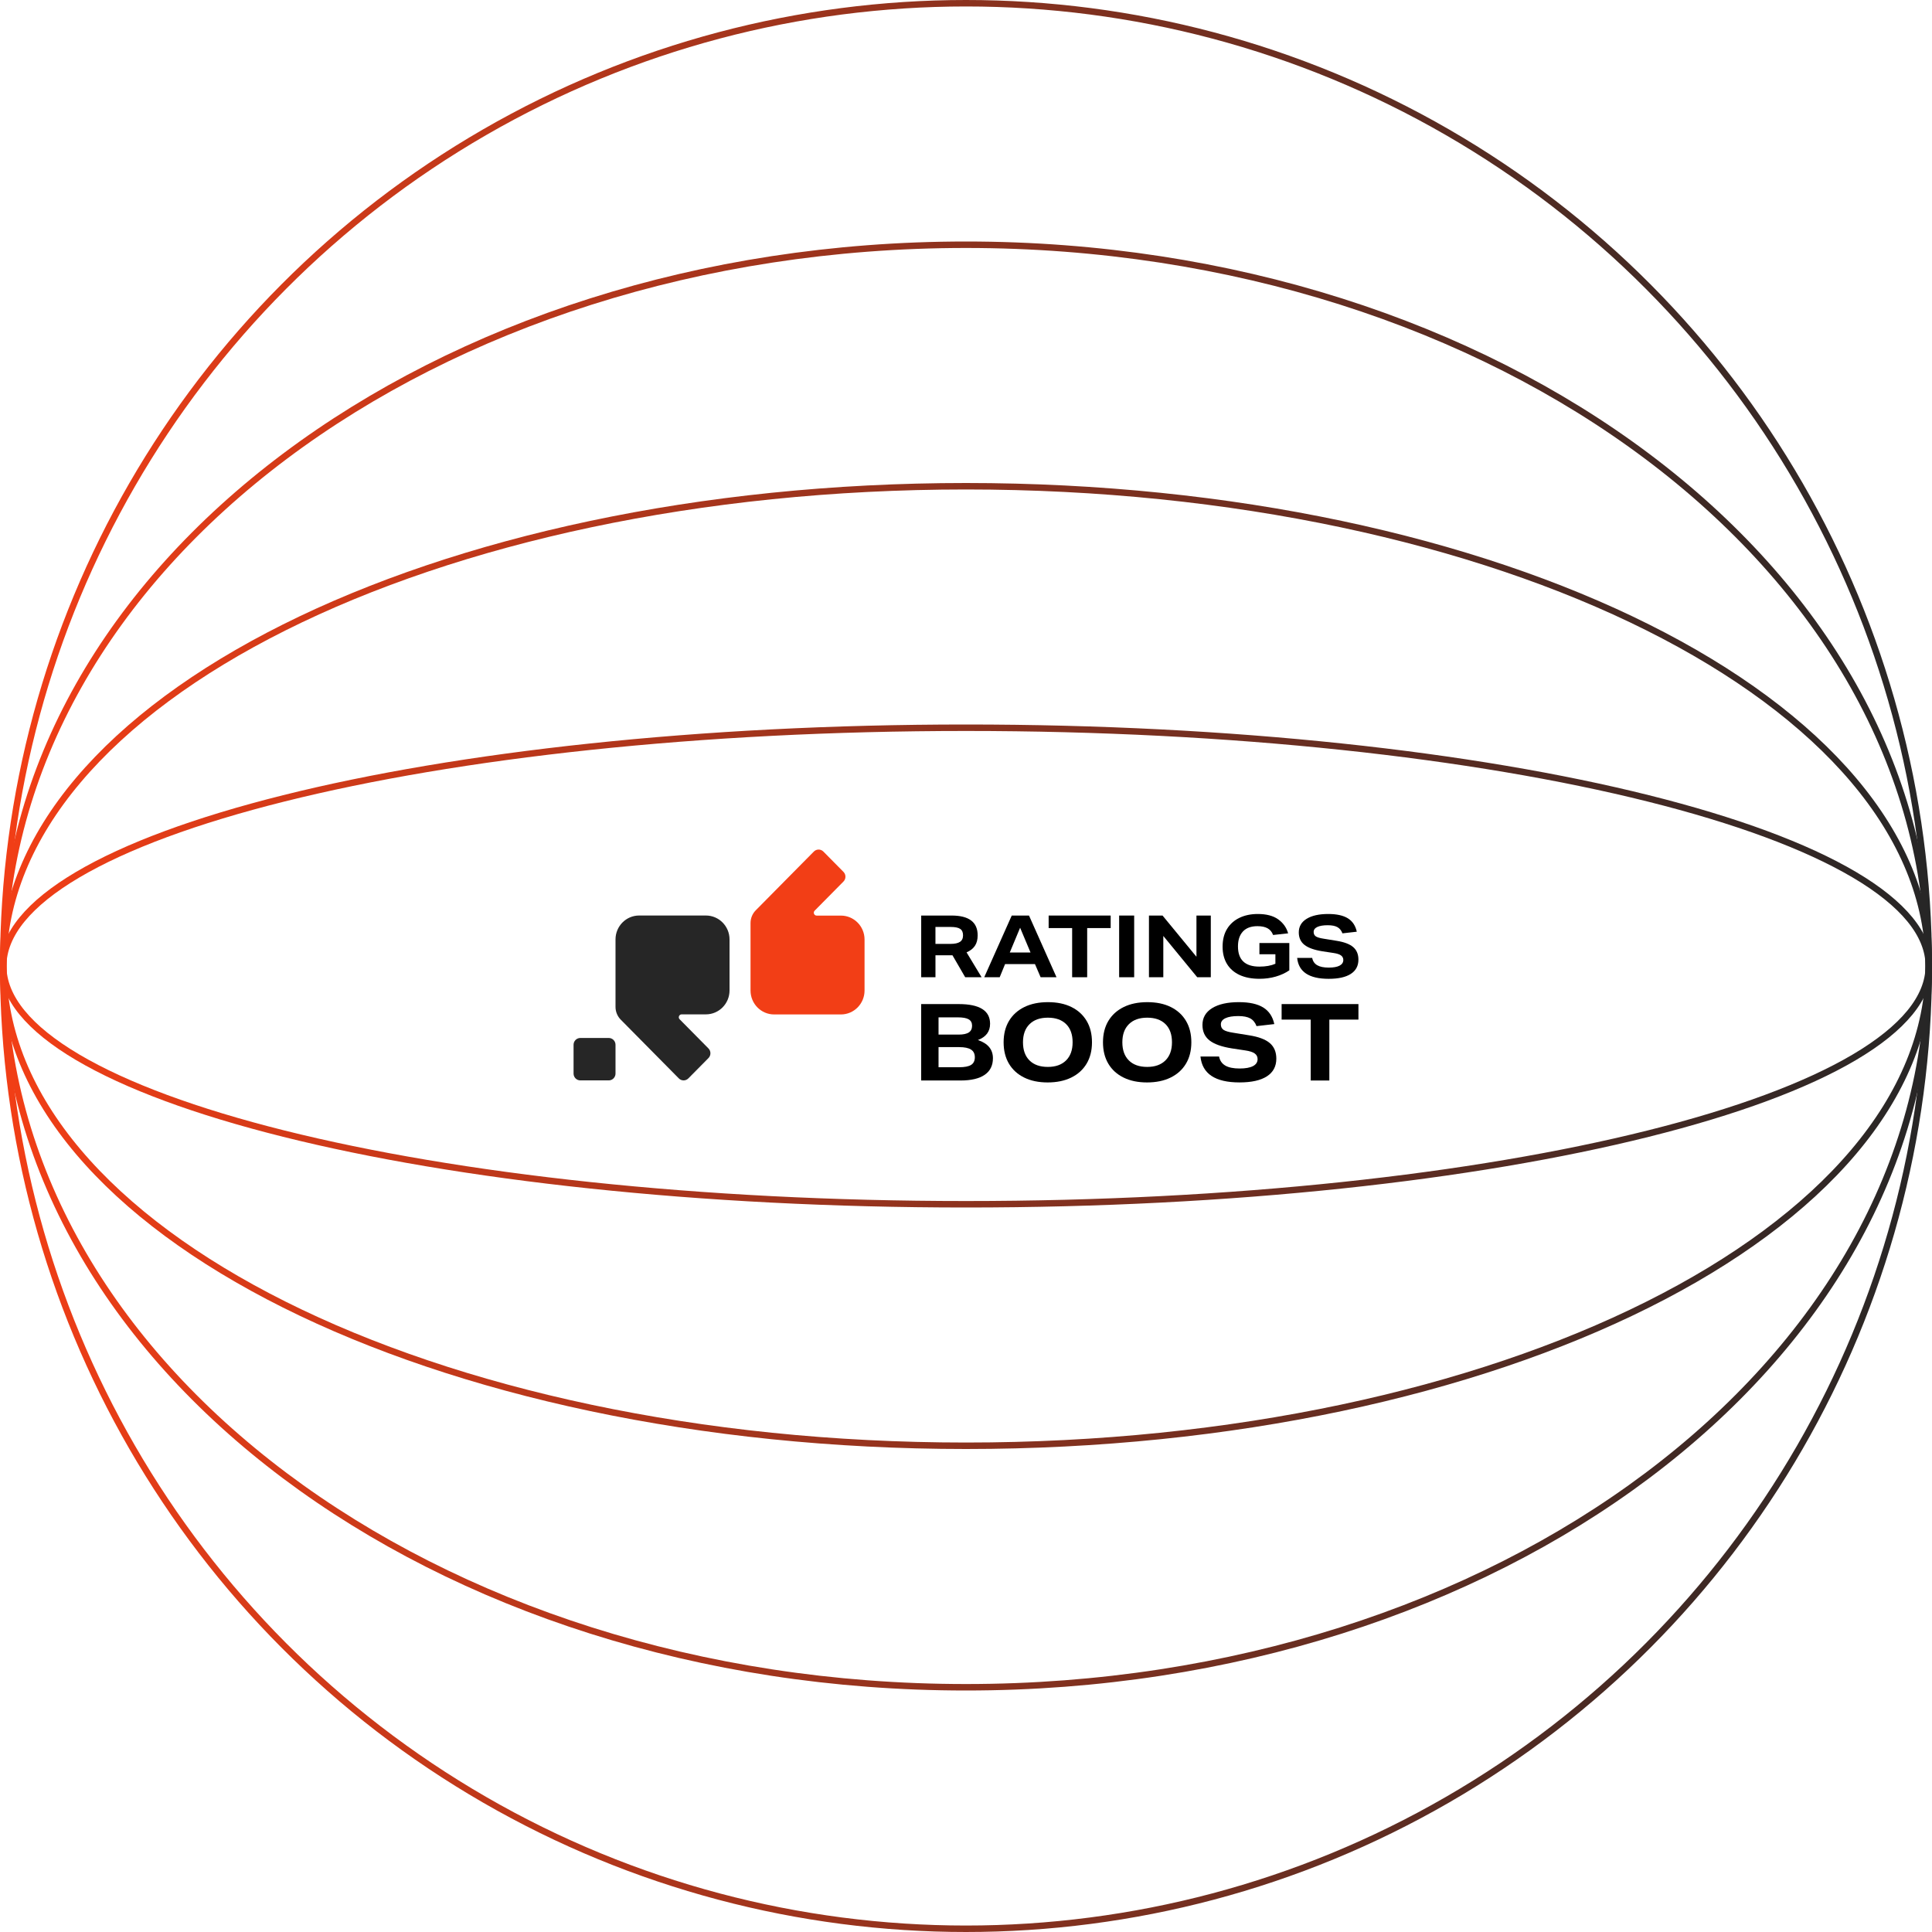 <svg width="448" height="448" viewBox="0 0 448 448" fill="none" xmlns="http://www.w3.org/2000/svg">
<path d="M224 168.75C285.813 168.75 341.749 175.015 382.21 185.13C402.446 190.189 418.77 196.201 430.016 202.848C441.312 209.524 447.25 216.697 447.25 224C447.25 231.303 441.312 238.476 430.016 245.152C418.77 251.799 402.446 257.811 382.21 262.87C341.749 272.985 285.813 279.25 224 279.25C162.187 279.25 106.251 272.985 65.79 262.87C45.554 257.811 29.23 251.799 17.984 245.152C6.688 238.476 0.75 231.303 0.75 224C0.75 216.697 6.688 209.524 17.984 202.848C29.23 196.201 45.554 190.189 65.79 185.13C106.251 175.015 162.187 168.75 224 168.75Z" stroke="url(#paint0_linear_55_2129)" stroke-width="1.5"/>
<path d="M224 112.75C285.765 112.75 341.645 125.269 382.057 145.475C422.513 165.703 447.25 193.509 447.25 224C447.25 254.491 422.513 282.297 382.057 302.525C341.645 322.731 285.765 335.25 224 335.25C162.235 335.25 106.355 322.731 65.943 302.525C25.487 282.297 0.75 254.491 0.75 224C0.75 193.509 25.487 165.703 65.943 145.475C106.355 125.269 162.235 112.75 224 112.75Z" stroke="url(#paint1_linear_55_2129)" stroke-width="1.5"/>
<path d="M224 56.75C285.709 56.75 341.548 75.51 381.942 105.806C422.336 136.101 447.25 177.897 447.25 224C447.25 270.103 422.336 311.899 381.942 342.194C341.548 372.49 285.709 391.25 224 391.25C162.291 391.25 106.452 372.49 66.058 342.194C25.664 311.899 0.75 270.103 0.75 224C0.75 177.897 25.664 136.101 66.058 105.806C106.452 75.51 162.291 56.75 224 56.75Z" stroke="url(#paint2_linear_55_2129)" stroke-width="1.5"/>
<circle cx="224" cy="224" r="223.25" stroke="url(#paint3_linear_55_2129)" stroke-width="1.5"/>
<path d="M213.609 212.3H220.661C224.69 212.3 226.704 213.829 226.704 216.89C226.704 217.892 226.487 218.709 226.051 219.345C225.616 219.979 224.975 220.477 224.13 220.837L227.618 226.607H223.815L220.863 221.518C220.783 221.518 220.698 221.518 220.604 221.518C220.513 221.518 220.407 221.518 220.287 221.518H216.919V226.607H213.611V212.3H213.609ZM223.314 216.89C223.314 216.182 223.091 215.682 222.641 215.387C222.191 215.093 221.465 214.947 220.462 214.947H216.915V218.873H220.421C221.398 218.873 222.124 218.717 222.6 218.402C223.078 218.087 223.314 217.583 223.314 216.89Z" fill="black"/>
<path d="M231.813 226.607H228.228L234.607 212.3H238.609L244.988 226.607H241.303L239.995 223.561H233.06L231.813 226.607ZM236.548 215.126L234.151 220.876H238.965L236.548 215.126Z" fill="black"/>
<path d="M248.614 215.206H243.165V212.3H257.548V215.206H252.099V226.607H248.612V215.206H248.614Z" fill="black"/>
<path d="M259.51 212.3H262.997V226.607H259.51V212.3Z" fill="black"/>
<path d="M266.424 212.3H269.574L277.438 221.857V212.3H280.766V226.607H277.617L269.753 217.03V226.607H266.424V212.3Z" fill="black"/>
<path d="M283.501 219.513C283.501 217.898 283.845 216.527 284.531 215.406C285.216 214.284 286.175 213.426 287.404 212.831C288.632 212.237 290.051 211.94 291.662 211.94C293.67 211.94 295.251 212.358 296.407 213.191C297.563 214.027 298.326 215.105 298.696 216.427L295.209 216.807C294.944 216.099 294.519 215.583 293.931 215.256C293.343 214.928 292.562 214.764 291.583 214.764C290.104 214.764 288.98 215.175 288.215 215.996C287.448 216.818 287.066 217.97 287.066 219.454C287.066 222.58 288.722 224.142 292.039 224.142C293.506 224.142 294.739 223.922 295.744 223.481V221.277H292.039V218.672H298.973V225.004C298.061 225.632 297.011 226.115 295.823 226.457C294.635 226.799 293.379 226.967 292.059 226.967C290.262 226.967 288.728 226.673 287.452 226.087C286.179 225.498 285.2 224.648 284.52 223.533C283.841 222.415 283.501 221.075 283.501 219.513Z" fill="black"/>
<path d="M311.492 222.598C311.492 222.158 311.313 221.806 310.957 221.547C310.601 221.285 310.013 221.096 309.193 220.977L306.676 220.596C304.747 220.289 303.347 219.787 302.476 219.094C301.605 218.4 301.168 217.437 301.168 216.208C301.168 214.858 301.772 213.811 302.981 213.062C304.19 212.315 305.856 211.94 307.982 211.94C309.95 211.94 311.472 212.274 312.548 212.942C313.624 213.611 314.314 214.646 314.619 216.048L311.291 216.429C311.04 215.76 310.65 215.28 310.123 214.986C309.594 214.692 308.849 214.546 307.885 214.546C306.841 214.546 306.035 214.679 305.467 214.947C304.9 215.214 304.615 215.601 304.615 216.11C304.615 216.564 304.784 216.904 305.119 217.132C305.457 217.359 306.068 217.54 306.953 217.674L309.923 218.155C311.694 218.435 312.981 218.923 313.787 219.618C314.593 220.314 314.996 221.281 314.996 222.524C314.996 223.967 314.408 225.07 313.232 225.831C312.056 226.593 310.347 226.973 308.1 226.973C303.557 226.973 301.119 225.358 300.79 222.125H304.277C304.421 222.886 304.808 223.45 305.437 223.819C306.063 224.187 306.959 224.37 308.121 224.37C309.217 224.37 310.052 224.22 310.627 223.919C311.205 223.611 311.492 223.175 311.492 222.598Z" fill="black"/>
<path d="M213.609 232.83H222.32C227.162 232.83 229.583 234.353 229.583 237.397C229.583 239.2 228.643 240.459 226.761 241.169C229.085 241.947 230.245 243.353 230.245 245.388C230.245 247.075 229.606 248.358 228.33 249.234C227.054 250.111 225.188 250.549 222.735 250.549H213.607V232.83H213.609ZM224.625 236.368C224.102 236.061 223.26 235.909 222.098 235.909H217.632V239.906H222.293C223.357 239.906 224.141 239.741 224.649 239.41C225.156 239.078 225.41 238.558 225.41 237.846C225.41 237.167 225.15 236.675 224.625 236.368ZM226.049 245.166C226.049 244.355 225.754 243.76 225.166 243.379C224.578 242.999 223.652 242.809 222.393 242.809H217.632V247.475H222.393C223.685 247.475 224.617 247.294 225.19 246.929C225.762 246.565 226.049 245.977 226.049 245.166Z" fill="black"/>
<path d="M232.723 241.692C232.723 239.772 233.14 238.117 233.974 236.728C234.809 235.339 235.995 234.267 237.533 233.514C239.071 232.76 240.895 232.384 243.005 232.384C245.114 232.384 246.931 232.76 248.451 233.514C249.973 234.267 251.145 235.337 251.973 236.728C252.8 238.117 253.213 239.772 253.213 241.692C253.213 243.612 252.795 245.267 251.961 246.656C251.127 248.045 249.941 249.117 248.403 249.87C246.864 250.623 245.041 251 242.931 251C240.838 251 239.025 250.623 237.497 249.87C235.966 249.117 234.788 248.047 233.962 246.656C233.136 245.265 232.723 243.61 232.723 241.692ZM237.214 241.692C237.214 243.495 237.716 244.898 238.723 245.898C239.729 246.901 241.149 247.401 242.98 247.401C244.779 247.401 246.187 246.901 247.2 245.898C248.213 244.898 248.722 243.495 248.722 241.692C248.722 239.873 248.219 238.465 247.212 237.473C246.207 236.481 244.795 235.983 242.98 235.983C241.165 235.983 239.749 236.483 238.736 237.486C237.72 238.486 237.214 239.887 237.214 241.692Z" fill="black"/>
<path d="M255.764 241.692C255.764 239.772 256.181 238.117 257.016 236.728C257.85 235.339 259.036 234.267 260.574 233.514C262.112 232.76 263.936 232.384 266.046 232.384C268.156 232.384 269.973 232.76 271.492 233.514C273.014 234.267 274.186 235.337 275.014 236.728C275.841 238.117 276.254 239.772 276.254 241.692C276.254 243.612 275.837 245.267 275.002 246.656C274.168 248.045 272.982 249.117 271.444 249.87C269.905 250.623 268.082 251 265.972 251C263.879 251 262.066 250.623 260.538 249.87C259.007 249.117 257.829 248.047 257.003 246.656C256.177 245.265 255.764 243.61 255.764 241.692ZM260.255 241.692C260.255 243.495 260.757 244.898 261.764 245.898C262.77 246.901 264.19 247.401 266.021 247.401C267.82 247.401 269.228 246.901 270.241 245.898C271.254 244.898 271.763 243.495 271.763 241.692C271.763 239.873 271.26 238.465 270.253 237.473C269.248 236.481 267.836 235.983 266.021 235.983C264.206 235.983 262.79 236.483 261.777 237.486C260.761 238.486 260.255 239.887 260.255 241.692Z" fill="black"/>
<path d="M291.616 245.588C291.616 245.042 291.394 244.608 290.952 244.285C290.511 243.962 289.782 243.727 288.769 243.577L285.652 243.106C283.263 242.725 281.53 242.106 280.449 241.243C279.369 240.383 278.83 239.192 278.83 237.669C278.83 235.998 279.578 234.699 281.076 233.771C282.573 232.845 284.639 232.382 287.272 232.382C289.709 232.382 291.593 232.795 292.928 233.623C294.261 234.45 295.115 235.732 295.492 237.469L291.369 237.94C291.058 237.113 290.576 236.518 289.921 236.154C289.266 235.79 288.342 235.609 287.147 235.609C285.855 235.609 284.856 235.773 284.154 236.105C283.45 236.436 283.098 236.915 283.098 237.543C283.098 238.105 283.308 238.527 283.725 238.809C284.142 239.091 284.899 239.313 285.996 239.48L289.677 240.076C291.868 240.424 293.463 241.027 294.462 241.887C295.459 242.748 295.96 243.947 295.96 245.487C295.96 247.273 295.231 248.64 293.777 249.582C292.32 250.525 290.202 250.996 287.422 250.996C281.794 250.996 278.777 248.994 278.368 244.989H282.685C282.864 245.931 283.345 246.631 284.12 247.086C284.897 247.541 286.006 247.769 287.445 247.769C288.802 247.769 289.837 247.582 290.549 247.211C291.26 246.841 291.616 246.3 291.616 245.588Z" fill="black"/>
<path d="M303.934 236.43H297.187V232.83H315V236.43H308.253V250.551H303.934V236.43Z" fill="black"/>
<path d="M194.99 235.234H179.518C176.49 235.234 174.036 232.752 174.036 229.69V214.043C174.036 212.934 174.472 211.87 175.247 211.086L188.714 197.465C189.327 196.845 190.318 196.845 190.93 197.465L195.586 202.173C196.198 202.793 196.198 203.795 195.586 204.414L188.904 211.173C188.489 211.592 188.782 212.313 189.37 212.313H194.994C198.021 212.313 200.475 214.795 200.475 217.857V229.692C200.471 232.75 198.017 235.234 194.99 235.234Z" fill="#F23E16"/>
<path d="M163.681 212.292H148.21C145.182 212.292 142.728 214.774 142.728 217.836V233.483C142.728 234.592 143.163 235.656 143.939 236.44L157.406 250.062C158.019 250.681 159.01 250.681 159.622 250.062L164.278 245.353C164.89 244.734 164.89 243.731 164.278 243.112L157.596 236.354C157.181 235.934 157.474 235.214 158.062 235.214H163.685C166.713 235.214 169.167 232.732 169.167 229.669V217.834C169.165 214.774 166.709 212.292 163.681 212.292Z" fill="#262626"/>
<path d="M134.567 240.688H141.161C142.026 240.688 142.728 241.398 142.728 242.272V248.942C142.728 249.817 142.026 250.527 141.161 250.527H134.567C133.702 250.527 133 249.817 133 248.942V242.272C133 241.396 133.702 240.688 134.567 240.688Z" fill="#262626"/>
<defs>
<linearGradient id="paint0_linear_55_2129" x1="0" y1="224" x2="448" y2="224" gradientUnits="userSpaceOnUse">
<stop stop-color="#F23E16"/>
<stop offset="1" stop-color="#262626"/>
</linearGradient>
<linearGradient id="paint1_linear_55_2129" x1="0" y1="224" x2="448" y2="224" gradientUnits="userSpaceOnUse">
<stop stop-color="#F23E16"/>
<stop offset="1" stop-color="#262626"/>
</linearGradient>
<linearGradient id="paint2_linear_55_2129" x1="0" y1="224" x2="448" y2="224" gradientUnits="userSpaceOnUse">
<stop stop-color="#F23E16"/>
<stop offset="1" stop-color="#262626"/>
</linearGradient>
<linearGradient id="paint3_linear_55_2129" x1="0" y1="224" x2="448" y2="224" gradientUnits="userSpaceOnUse">
<stop stop-color="#F23E16"/>
<stop offset="1" stop-color="#262626"/>
</linearGradient>
</defs>
</svg>
